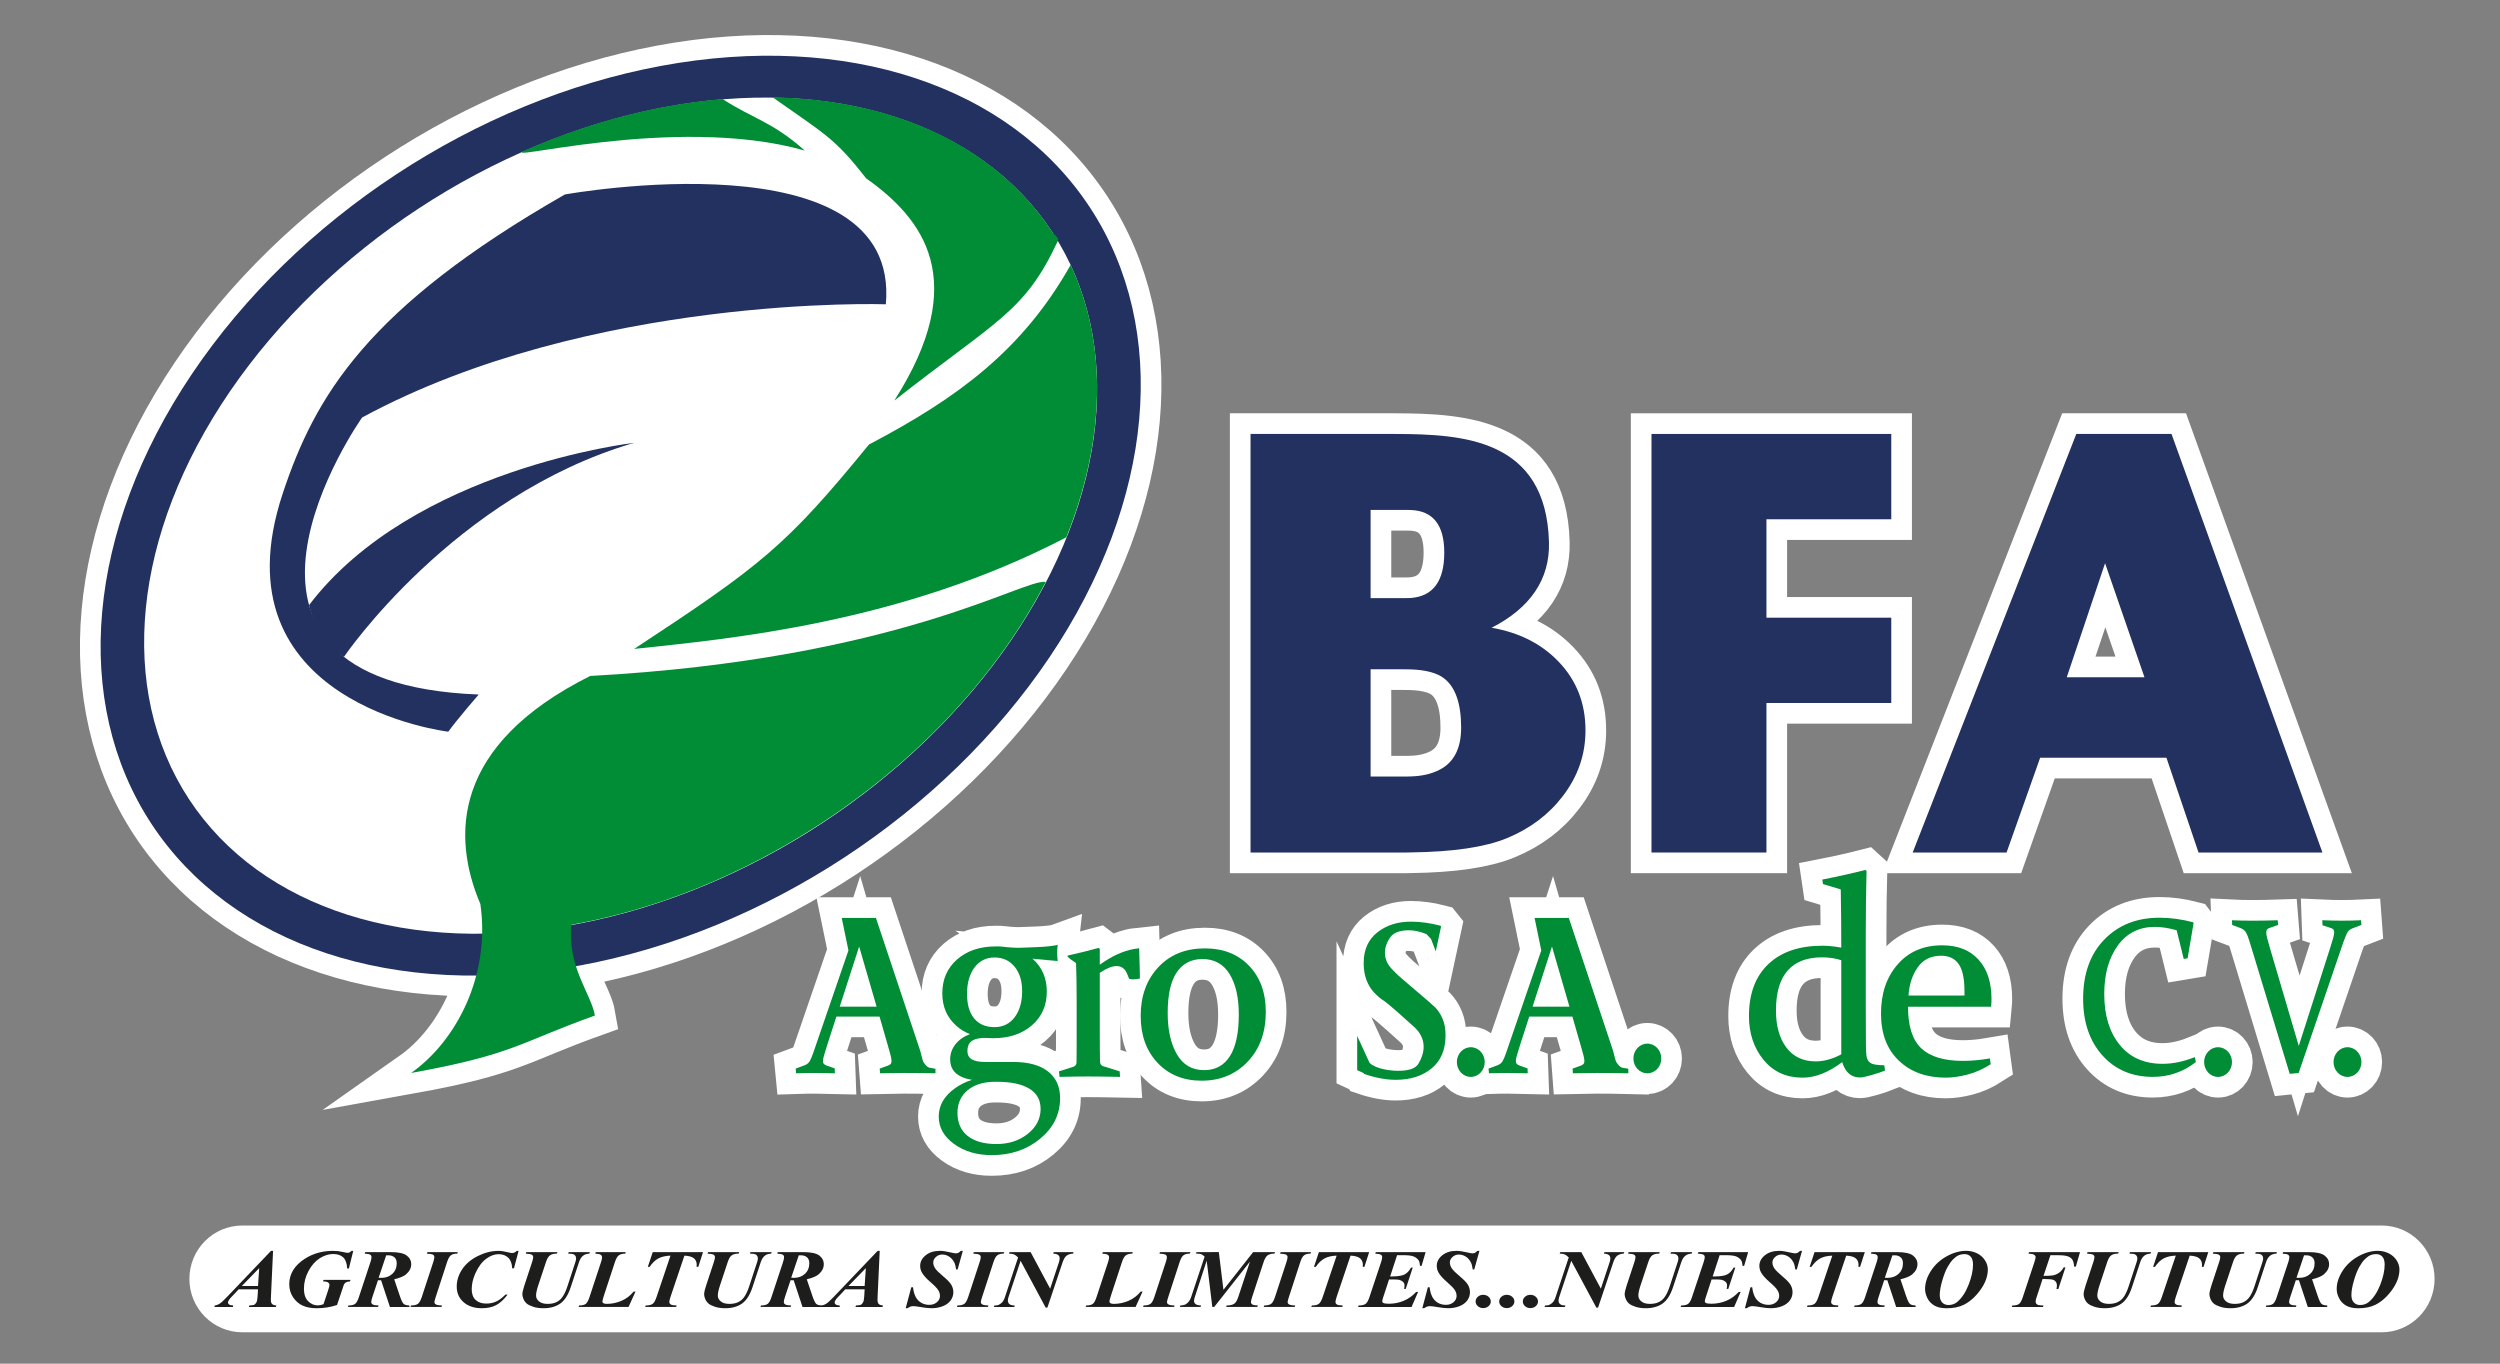 <?xml version="1.0" encoding="utf-8"?>
<!-- Generator: Adobe Illustrator 16.0.4, SVG Export Plug-In . SVG Version: 6.00 Build 0)  -->
<!DOCTYPE svg PUBLIC "-//W3C//DTD SVG 1.0//EN" "http://www.w3.org/TR/2001/REC-SVG-20010904/DTD/svg10.dtd">
<svg version="1.0" id="Capa_1" xmlns="http://www.w3.org/2000/svg" xmlns:xlink="http://www.w3.org/1999/xlink" x="0px" y="0px"
	 width="242px" height="132px" viewBox="0 0 242 132" enable-background="new 0 0 242 132" xml:space="preserve">
<rect x="0" y="0" width="242" height="132" fill="#808080" stroke="none"/>
<polygon fill="#FFFFFF" stroke="#FFFFFF" stroke-width="4" stroke-miterlimit="10" points="183.075,50.265 183.075,42.007 
	170.992,42.007 159.864,42.007 159.864,50.265 159.864,59.792 159.864,68.049 159.864,82.523 170.992,82.523 170.992,68.049 
	183.075,68.049 183.075,59.792 170.992,59.792 170.992,50.265 "/>
<g>
	<path fill="#FFFFFF" stroke="#FFFFFF" stroke-width="4" stroke-miterlimit="10" d="M224.812,82.523h-11.994l-3.106-9.172h-12.226
		l-3.25,9.172h-9.089l15.839-40.517h9.216L224.812,82.523z M200.062,65.558h7.523l-3.814-11.038L200.062,65.558z"/>
</g>
<path fill="#FFFFFF" stroke="#FFFFFF" stroke-width="4" stroke-miterlimit="10" d="M150.839,64.015
	c-1.651-1.708-3.799-2.791-6.448-3.25c3.701-1.891,5.651-4.657,5.551-8.29c-0.277-10-8.32-10.451-14.871-10.467
	c-0.004,0-0.008-0.001-0.014-0.001h-0.219c-0.227,0-0.452,0-0.675,0h-7.308h-5.803v40.517h5.803h8.967h0.271
	c0.157,0,0.302-0.006,0.455-0.01c4.094-0.049,7.211-0.506,9.326-1.381c2.239-0.926,4.04-2.281,5.398-4.062
	c1.469-1.908,2.203-4.031,2.203-6.361C153.477,68.062,152.598,65.833,150.839,64.015z M136.259,49.362
	c0.099,0,0.191,0.005,0.289,0.007c2.169,0.072,3.257,1.445,3.257,4.124c0,2.771-1.087,4.234-3.256,4.393
	c-0.21,0.009-0.423,0.015-0.644,0.015h-3.23v-8.538H136.259z M132.675,75.17V64.787h3.122c0.26,0,0.505,0.005,0.752,0.01
	c1.446,0.049,2.518,0.329,3.204,0.844c1.123,0.845,1.685,2.441,1.685,4.792c0,2.002-0.692,3.359-2.076,4.074
	c-0.796,0.414-1.737,0.625-2.813,0.652c-0.117,0.002-0.226,0.01-0.345,0.01H132.675z"/>
<g>
	
		<ellipse transform="matrix(0.836 -0.549 0.549 0.836 -17.525 41.194)" fill="#FFFFFF" stroke="#FFFFFF" stroke-width="4" stroke-miterlimit="10" cx="60.074" cy="49.883" rx="54.336" ry="39.535"/>
	
		<ellipse transform="matrix(0.836 -0.549 0.549 0.836 -17.527 41.191)" fill="#FFFFFF" stroke="#FFFFFF" stroke-width="4" stroke-miterlimit="10" cx="60.07" cy="49.885" rx="49.983" ry="35.582"/>
	<path fill="#FFFFFF" stroke="#FFFFFF" stroke-width="4" stroke-miterlimit="10" d="M77.9,14.573
		c-12.668-3.597-30.461,1.449-26.929-0.086c6.366-2.769,12.823-4.398,18.972-4.903C72.831,11.466,74.795,11.793,77.9,14.573z"/>
	<path fill="#FFFFFF" stroke="#FFFFFF" stroke-width="4" stroke-miterlimit="10" d="M101.838,22.432
		c0.194,0.294,0.71,0.577,0.562,0.894c-3.24,6.946-5.857,7.602-15.833,15.451c7.436-11.635,2.799-17.607-2.722-21.511
		c-3.001-3.837-3.819-4.164-9.051-7.845C86.31,9.605,96.282,13.978,101.838,22.432z"/>
	<path fill="#FFFFFF" stroke="#FFFFFF" stroke-width="4" stroke-miterlimit="10" d="M84.115,43.029
		c8.663-4.552,14.882-9.158,19.521-17.383c3.653,7.791,3.291,17.157-0.415,26.365c-16.039,8.354-32.708,9.824-41.837,10.806
		C73.742,54.694,76.102,52.841,84.115,43.029z"/>
	<path fill="#FFFFFF" stroke="#FFFFFF" stroke-width="4" stroke-miterlimit="10" d="M57.131,65.433
		c29.927-1.635,42.029-9.485,44.099-9.102c-4.49,8.639-11.887,16.891-21.618,23.288c-7.869,5.172-16.248,8.463-24.303,9.898
		c-0.403,4.125,1.919,6.66,2.277,8.787c-7.324,2.615-7.815,3.76-17.791,5.559c4.415-3.105,7.696-9.49,6.705-16.354
		C43.721,80.969,43.721,72.139,57.131,65.433z"/>
	<path fill="#FFFFFF" stroke="#FFFFFF" stroke-width="4" stroke-miterlimit="10" d="M43.394,70.828c0,0-22.786-2.691-16.026-23.057
		c3.134-9.443,8.177-17.99,27.311-28.946c0,0,32.543-5.887,31.071,10.629c0,0-28.619-0.981-50.696,10.957
		c0,0-18.152,25.676,11.284,26.819C46.338,67.23,44.211,69.686,43.394,70.828z"/>
	<path fill="#FFFFFF" stroke="#FFFFFF" stroke-width="4" stroke-miterlimit="10" d="M61.383,42.866c0,0-21.389,2.462-31.463,15.703
		c0,0,0.595,3.378,3.374,5.017C33.293,63.585,43.892,47.973,61.383,42.866z"/>
</g>
<g>
	<path fill="#FFFFFF" stroke="#FFFFFF" stroke-width="4" stroke-miterlimit="10" d="M101.442,103.713
		c-0.785-0.611-1.9-0.914-3.348-0.914h-2.699c-0.609,0-1.052-0.086-1.331-0.258c-0.278-0.17-0.418-0.438-0.418-0.799
		c0-0.354,0.082-0.625,0.244-0.814c0.078-0.086,0.176-0.164,0.296-0.236c0.12-0.07,0.295-0.129,0.527-0.172
		c0.231-0.041,0.458-0.059,0.681-0.049l0.745,0.027c1.543,0,2.794-0.414,3.753-1.25c0.959-0.832,1.439-1.92,1.439-3.264
		c0-1.295-0.454-2.348-1.362-3.158l-0.039-0.027l1.812,0.17l0.643,0.059c-0.035-0.305-0.051-0.57-0.051-0.801
		c0-0.219,0.017-0.477,0.051-0.771c-0.128,0.047-0.39,0.092-0.785,0.137c-0.394,0.041-0.818,0.074-1.272,0.092l-1.542,0.057
		c-0.18,0.01-0.433,0.006-0.758-0.014c-0.326-0.018-0.635-0.047-0.926-0.084c-0.223-0.031-0.459-0.039-0.707-0.031
		c-1.542,0-2.791,0.42-3.747,1.258c-0.955,0.838-1.433,1.936-1.433,3.285c0,1.297,0.454,2.344,1.363,3.145
		c0.377,0.342,0.814,0.609,1.311,0.801c-0.599,0.227-1.068,0.559-1.407,0.992c-0.338,0.434-0.507,0.916-0.507,1.449
		c0,0.773,0.343,1.324,1.028,1.658c0.282,0.143,0.642,0.254,1.079,0.328c-0.59,0.191-1.13,0.459-1.619,0.801
		c-1.062,0.752-1.594,1.672-1.594,2.756c0,1.049,0.495,1.932,1.485,2.652c0.99,0.717,2.204,1.078,3.644,1.078
		c1.851,0,3.417-0.531,4.697-1.594s1.922-2.365,1.922-3.908C102.619,105.188,102.227,104.322,101.442,103.713z M93.609,96.213
		c0-1.068,0.242-1.922,0.726-2.564c0.484-0.643,1.129-0.965,1.935-0.965c0.805,0,1.452,0.295,1.94,0.887
		c0.489,0.6,0.733,1.383,0.733,2.357c0,1.057-0.242,1.906-0.726,2.543c-0.484,0.637-1.134,0.955-1.947,0.955
		c-0.849,0-1.504-0.277-1.967-0.834C93.84,98.033,93.609,97.242,93.609,96.213z M99.489,109.756
		c-0.828,0.658-1.836,0.986-3.027,0.986c-1.208,0-2.14-0.262-2.795-0.785c-0.655-0.525-0.983-1.266-0.983-2.23
		c0-0.922,0.33-1.656,0.99-2.199c0.66-0.541,1.551-0.812,2.673-0.812h0.116c1.397,0,2.457,0.223,3.181,0.67
		c0.725,0.447,1.086,1.1,1.086,1.957C100.729,108.295,100.315,109.098,99.489,109.756z"/>
	<path fill="#FFFFFF" stroke="#FFFFFF" stroke-width="4" stroke-miterlimit="10" d="M109.751,91.865
		c-1.081,0.203-2.178,0.709-3.292,1.521v-1.533l-0.121-0.092c-0.946,0.26-1.931,0.504-2.958,0.73
		c-0.287,0.062,0.781,0.732,0.781,0.732c0.032,0.701,0.059,2.133,0.059,3.555v4.465c0,0.701-0.004,1.236-0.012,1.611
		c-0.008,0.201-0.108,0.338-0.3,0.406l-1.396,0.447l0.048,0.535c1.074-0.025,2.007-0.039,2.798-0.039
		c0.79,0,1.811,0.014,3.062,0.039l-0.036-0.535l-1.601-0.5c-0.192-0.061-0.293-0.209-0.301-0.443
		c-0.016-0.586-0.024-1.561-0.024-2.922v-5.672c0.65-0.436,1.191-0.656,1.625-0.656c0.449,0,0.778,0.227,0.987,0.676
		c0.076,0.166,0.154,0.352,0.233,0.557c0.486,0.123,0.706,0.01,1.038-0.021c0,0,0-0.857-0.072-2.936
		C110.099,91.807,109.926,91.832,109.751,91.865z"/>
	<path fill="#FFFFFF" stroke="#FFFFFF" stroke-width="4" stroke-miterlimit="10" d="M188.001,91.506
		c-1.798,0-3.234,0.613-4.309,1.848c-1.074,1.229-1.611,2.814-1.611,4.752c0,1.949,0.576,3.471,1.728,4.566
		c1.151,1.098,2.662,1.645,4.532,1.645c0.654,0,1.363-0.102,2.128-0.303c0.766-0.201,1.509-0.533,2.23-0.996l-0.076-0.562
		c-0.926,0.158-1.796,0.238-2.612,0.238c-1.826,0-3.171-0.406-4.028-1.213c-0.858-0.809-1.288-2.15-1.288-4.027h8.044
		c0.025-0.254,0.038-0.504,0.038-0.748c0-1.625-0.418-2.896-1.259-3.818C190.68,91.965,189.506,91.506,188.001,91.506z
		 M190.163,96.365h-5.419c0.068-1.064,0.363-1.975,0.887-2.725c0.524-0.75,1.283-1.125,2.272-1.125c0.749,0,1.312,0.266,1.69,0.797
		c0.381,0.533,0.569,1.422,0.569,2.66V96.365z"/>
	<path fill="#FFFFFF" stroke="#FFFFFF" stroke-width="4" stroke-miterlimit="10" d="M181.416,103.031
		c-0.233-0.051-0.41-0.148-0.528-0.295c-0.12-0.143-0.194-0.35-0.224-0.621s-0.044-0.629-0.044-1.074
		c-0.01-1.178-0.014-2.371-0.014-3.576V90.34c0-2.148,0.026-4.156,0.077-6.025l-0.115-0.105c-1.264,0.324-2.652,0.635-4.169,0.932
		l0.064,0.434l1.722,0.521c0.034,1.824,0.05,3.703,0.05,5.633c-0.672-0.123-1.279-0.184-1.822-0.184
		c-2.244,0-3.99,0.594-5.239,1.781s-1.875,2.863-1.875,5.029c0,1.678,0.472,3.09,1.412,4.238c0.938,1.146,2.196,1.723,3.771,1.723
		c1.241,0,2.522-0.504,3.841-1.508c0.298,0.996,0.877,1.492,1.735,1.492c0.188,0,0.543-0.074,1.065-0.223
		c0.521-0.146,0.971-0.295,1.345-0.443l-0.064-0.512C181.979,103.115,181.65,103.084,181.416,103.031z M178.235,102.062
		c-0.856,0.453-1.68,0.68-2.468,0.68c-1.228,0-2.175-0.445-2.847-1.342c-0.671-0.895-1.007-2.09-1.007-3.582
		c0-1.73,0.378-3.018,1.132-3.869c0.756-0.854,1.856-1.277,3.301-1.277c0.698,0,1.326,0.09,1.889,0.275V102.062z"/>
	<path fill="#FFFFFF" stroke="#FFFFFF" stroke-width="4" stroke-miterlimit="10" d="M116.633,91.803
		c-1.872,0-3.376,0.607-4.511,1.826c-1.136,1.217-1.704,2.787-1.704,4.709c0,1.867,0.543,3.381,1.627,4.537s2.507,1.736,4.269,1.736
		c1.804,0,3.29-0.613,4.459-1.84c1.17-1.229,1.756-2.836,1.756-4.828c0-1.852-0.542-3.336-1.622-4.459
		C119.827,92.361,118.402,91.803,116.633,91.803z M119.058,102.234c-0.571,0.902-1.403,1.355-2.496,1.355
		c-1.168,0-2.049-0.514-2.642-1.539c-0.592-1.025-0.888-2.355-0.888-3.988c0-1.756,0.29-3.066,0.87-3.932
		c0.58-0.861,1.411-1.295,2.495-1.295c1.144,0,2.016,0.48,2.617,1.441c0.601,0.961,0.902,2.273,0.902,3.941
		C119.915,99.992,119.629,101.33,119.058,102.234z"/>
	<path fill="#FFFFFF" stroke="#FFFFFF" stroke-width="4" stroke-miterlimit="10" d="M156.478,102.842
		c-0.118-0.172-0.184-0.619-0.326-1.104l-4.292-12.881h-3.312l0.648,3.148l-3.399,9.895c-0.128,0.371-0.243,0.646-0.347,0.822
		c-0.104,0.178-0.266,0.307-0.485,0.393l-0.875,0.326l0.043,0.455c0.643-0.021,1.222-0.033,1.743-0.033
		c0.519,0,1.188,0.012,2.009,0.033l-0.017-0.477l-0.806-0.285c-0.11-0.043-0.193-0.094-0.247-0.152
		c-0.055-0.061-0.083-0.148-0.083-0.27c0-0.135,0.034-0.316,0.104-0.549c0.068-0.232,0.164-0.545,0.286-0.939l0.909-2.82h4.176
		l0.815,2.83c0.109,0.381,0.193,0.686,0.254,0.912c0.062,0.23,0.092,0.416,0.092,0.557c0,0.127-0.024,0.219-0.074,0.279
		c-0.049,0.059-0.131,0.113-0.246,0.162l-0.823,0.297l0.034,0.455c0.896-0.021,1.673-0.033,2.331-0.033
		c0.646,0,2.275,0.012,3.031,0.033v-0.441l-0.621-0.109C156.78,103.262,156.597,103.014,156.478,102.842z M148.354,97.443
		l1.878-5.818l1.69,5.818H148.354z"/>
	<path fill="#FFFFFF" stroke="#FFFFFF" stroke-width="4" stroke-miterlimit="10" d="M89.411,102.842
		c-0.119-0.172-0.183-0.619-0.328-1.104l-4.292-12.881H81.48l0.649,3.148l-3.4,9.895c-0.128,0.371-0.243,0.646-0.347,0.822
		c-0.104,0.178-0.266,0.307-0.485,0.393l-0.876,0.326l0.044,0.455c0.641-0.021,1.221-0.033,1.742-0.033
		c0.52,0,1.189,0.012,2.01,0.033l-0.017-0.477l-0.806-0.285c-0.109-0.043-0.192-0.094-0.247-0.152
		c-0.055-0.061-0.083-0.148-0.083-0.27c0-0.135,0.035-0.316,0.104-0.549c0.07-0.232,0.165-0.545,0.286-0.939l0.909-2.82h4.177
		l0.815,2.83c0.109,0.381,0.194,0.686,0.254,0.912c0.061,0.23,0.091,0.416,0.091,0.557c0,0.127-0.024,0.219-0.074,0.279
		c-0.049,0.059-0.131,0.113-0.247,0.162l-0.823,0.297l0.035,0.455c0.895-0.021,1.672-0.033,2.331-0.033
		c0.646,0,2.275,0.012,3.032,0.033v-0.441l-0.623-0.109C89.713,103.262,89.529,103.014,89.411,102.842z M81.286,97.443l1.88-5.818
		l1.689,5.818H81.286z"/>
	<path fill="#FFFFFF" stroke="#FFFFFF" stroke-width="4" stroke-miterlimit="10" d="M138.931,97.518
		c-0.305-0.316-3.33-2.854-3.6-3.115c-0.269-0.258-0.592-0.572-0.827-0.871c-0.459-0.582-0.736-1.656,0.077-2.805
		c0.37-0.521,1.062-0.676,1.823-0.676c0.509,0,1.065,0.125,1.674,0.369l0.447,0.471l0.455,1.199l0.517-2.406l-0.061-0.076
		c-0.999-0.262-1.955-0.393-2.868-0.393c-1.293,0-2.378,0.352-3.252,1.047c-0.875,0.697-1.313,1.684-1.313,2.957
		c0,0.635,0.092,1.189,0.277,1.664c0.185,0.477,0.432,0.877,0.742,1.203c0.308,0.328,0.653,0.615,1.034,0.861
		s2.545,2.195,2.808,2.439c0.263,0.246,1.687,1.475,0.445,3.57c-0.34,0.576-1.153,0.697-2.015,0.697
		c-0.641,0-2.109-0.158-2.723-0.77l-1.196-2.607v3.312l0.619,0.285l0.052,0.086c1.114,0.379,2.131,0.568,3.049,0.568
		c1.427,0,2.59-0.369,3.487-1.109c0.898-0.738,1.347-1.809,1.347-3.209c0-0.592-0.089-1.109-0.271-1.553
		C139.477,98.215,139.233,97.836,138.931,97.518z"/>
	<path fill="#FFFFFF" stroke="#FFFFFF" stroke-width="4" stroke-miterlimit="10" d="M227.251,90.225
		c0.104-0.164,0.257-0.283,0.458-0.354l0.877-0.338l-0.034-0.455c-0.59,0.029-1.205,0.043-1.848,0.043
		c-0.641,0-1.276-0.014-1.905-0.043l0.017,0.488l0.807,0.264c0.108,0.033,0.191,0.082,0.247,0.143
		c0.055,0.059,0.081,0.152,0.081,0.279c0,0.141-0.034,0.33-0.104,0.564c-0.069,0.236-0.164,0.547-0.285,0.934l-3.041,9.494
		l-2.8-9.504c-0.107-0.373-0.194-0.678-0.254-0.912c-0.062-0.236-0.092-0.426-0.092-0.566c0-0.127,0.026-0.223,0.079-0.289
		c0.051-0.068,0.135-0.119,0.251-0.152l0.815-0.287l-0.037-0.455c-0.831,0.029-1.638,0.043-2.417,0.043
		c-0.768,0-1.438-0.014-2.01-0.043l0.018,0.455l0.788,0.297c0.236,0.084,0.415,0.219,0.533,0.406
		c0.118,0.186,0.246,0.512,0.385,0.977l3.865,12.734l0.866-0.084l4.322-12.65C227.009,90.721,227.147,90.391,227.251,90.225z"/>
	<path fill="#FFFFFF" stroke="#FFFFFF" stroke-width="4" stroke-miterlimit="10" d="M209.328,102.977
		c-1.764,0-3.144-0.611-4.142-1.838c-0.995-1.223-1.495-2.865-1.495-4.922c0-1.92,0.438-3.482,1.31-4.688
		c0.871-1.203,2.072-1.807,3.598-1.807c0.63,0,1.331,0.111,2.103,0.328l0.684,2.777l0.374-0.062l0.58-3.41l-0.065-0.086
		c-1.103-0.289-2.182-0.434-3.235-0.434c-2.193,0-3.975,0.703-5.341,2.111c-1.368,1.408-2.053,3.32-2.053,5.734
		c0,2.268,0.623,4.096,1.865,5.482s2.872,2.08,4.884,2.08c1.552,0,2.942-0.479,4.169-1.436l-0.103-0.477
		C211.364,102.764,210.32,102.977,209.328,102.977z"/>
	
		<ellipse fill="#FFFFFF" stroke="#FFFFFF" stroke-width="4" stroke-miterlimit="10" cx="142.373" cy="102.808" rx="1.349" ry="1.437"/>
	<path fill="#FFFFFF" stroke="#FFFFFF" stroke-width="4" stroke-miterlimit="10" d="M214.706,101.371
		c-0.744,0-1.348,0.643-1.348,1.436c0,0.795,0.604,1.438,1.348,1.438c0.747,0,1.351-0.643,1.351-1.438
		C216.057,102.014,215.453,101.371,214.706,101.371z"/>
	
		<ellipse fill="#FFFFFF" stroke="#FFFFFF" stroke-width="4" stroke-miterlimit="10" cx="227.236" cy="102.808" rx="1.351" ry="1.437"/>
	
		<ellipse fill="#FFFFFF" stroke="#FFFFFF" stroke-width="4" stroke-miterlimit="10" cx="159.463" cy="102.46" rx="1.35" ry="1.437"/>
</g>
<path fill="#FFFFFF" d="M235.667,123.799c0,2.853-2.292,5.166-5.118,5.166H23.453c-2.828,0-5.12-2.313-5.12-5.166l0,0
	c0-2.854,2.292-5.167,5.12-5.167h207.096C233.375,118.632,235.667,120.945,235.667,123.799L235.667,123.799z"/>
<g>
	<polygon fill="#22315F" points="183.075,50.265 183.075,42.007 170.992,42.007 159.864,42.007 159.864,50.265 159.864,59.792 
		159.864,68.049 159.864,82.523 170.992,82.523 170.992,68.049 183.075,68.049 183.075,59.792 170.992,59.792 170.992,50.265 	"/>
	<g>
		<path fill="#22315F" d="M224.812,82.523h-11.994l-3.106-9.172h-12.226l-3.25,9.172h-9.089l15.839-40.517h9.216L224.812,82.523z
			 M200.062,65.558h7.523l-3.814-11.038L200.062,65.558z"/>
	</g>
	<path fill="#22315F" d="M150.839,64.015c-1.651-1.708-3.799-2.791-6.448-3.25c3.701-1.891,5.651-4.657,5.551-8.29
		c-0.277-10-8.32-10.451-14.871-10.467c-0.004,0-0.008-0.001-0.014-0.001h-0.219c-0.227,0-0.452,0-0.675,0h-7.308h-5.803v40.517
		h5.803h8.967h0.271c0.157,0,0.302-0.006,0.455-0.01c4.094-0.049,7.211-0.506,9.326-1.381c2.239-0.926,4.04-2.281,5.398-4.062
		c1.469-1.908,2.203-4.031,2.203-6.361C153.477,68.062,152.598,65.833,150.839,64.015z M136.259,49.362
		c0.099,0,0.191,0.005,0.289,0.007c2.169,0.072,3.257,1.445,3.257,4.124c0,2.771-1.087,4.234-3.256,4.393
		c-0.21,0.009-0.423,0.015-0.644,0.015h-3.23v-8.538H136.259z M132.675,75.17V64.787h3.122c0.26,0,0.505,0.005,0.752,0.01
		c1.446,0.049,2.518,0.329,3.204,0.844c1.123,0.845,1.685,2.441,1.685,4.792c0,2.002-0.692,3.359-2.076,4.074
		c-0.796,0.414-1.737,0.625-2.813,0.652c-0.117,0.002-0.226,0.01-0.345,0.01H132.675z"/>
	<g>
		<path fill="#1D1D1B" d="M24.976,124.805h-1.875l-0.375,0.404l-0.428,0.451c-0.083,0.098-0.145,0.184-0.183,0.262
			c-0.03,0.061-0.045,0.121-0.045,0.182c0,0.062,0.038,0.121,0.114,0.174c0.076,0.053,0.202,0.084,0.377,0.092v0.145h-1.807
			l0.045-0.145c0.161-0.023,0.303-0.072,0.428-0.15c0.167-0.104,0.406-0.318,0.718-0.645l4.287-4.49h0.201l-0.201,4.346
			c-0.009,0.227-0.013,0.363-0.013,0.41c0,0.18,0.041,0.307,0.123,0.389c0.082,0.08,0.218,0.129,0.408,0.141l-0.044,0.145h-2.619
			l0.049-0.145c0.259-0.021,0.408-0.039,0.446-0.055c0.083-0.037,0.159-0.113,0.228-0.229c0.068-0.117,0.11-0.318,0.125-0.604
			L24.976,124.805z M24.976,124.482l0.115-1.73l-1.681,1.73H24.976z"/>
		<path fill="#1D1D1B" d="M34.193,121.084l-0.419,1.703h-0.169c-0.024-0.496-0.152-0.854-0.382-1.07
			c-0.23-0.219-0.554-0.328-0.97-0.328c-0.428,0-0.856,0.133-1.284,0.398c-0.428,0.266-0.794,0.674-1.095,1.225
			c-0.302,0.553-0.453,1.133-0.453,1.74c0,0.521,0.134,0.922,0.402,1.197c0.268,0.275,0.581,0.412,0.94,0.412
			c0.152,0,0.337-0.037,0.553-0.113l0.464-1.402c0.077-0.234,0.116-0.389,0.116-0.463c0-0.096-0.047-0.176-0.141-0.242
			c-0.094-0.066-0.254-0.1-0.483-0.1l0.044-0.15h2.61l-0.04,0.15c-0.155,0.008-0.276,0.033-0.364,0.076
			c-0.088,0.041-0.157,0.105-0.208,0.188c-0.03,0.051-0.076,0.18-0.139,0.385l-0.548,1.633c-0.625,0.209-1.282,0.314-1.972,0.314
			c-0.532,0-0.985-0.086-1.358-0.256c-0.374-0.17-0.682-0.438-0.928-0.807S28,124.789,28,124.316c0-1.002,0.507-1.828,1.521-2.477
			c0.794-0.504,1.695-0.756,2.703-0.756c0.176,0,0.338,0.008,0.486,0.023c0.11,0.014,0.304,0.049,0.58,0.107
			c0.179,0.041,0.301,0.061,0.366,0.061c0.131,0,0.255-0.064,0.371-0.191H34.193z"/>
		<path fill="#1D1D1B" d="M36.589,123.924l-0.536,1.607c-0.078,0.229-0.116,0.395-0.116,0.502c0,0.1,0.046,0.178,0.139,0.236
			c0.092,0.062,0.284,0.096,0.576,0.1l-0.062,0.145h-2.914l0.053-0.145c0.292,0,0.505-0.049,0.641-0.15
			c0.135-0.098,0.259-0.318,0.372-0.664l1.125-3.406c0.063-0.189,0.094-0.342,0.094-0.449c0-0.105-0.039-0.184-0.116-0.24
			c-0.078-0.055-0.257-0.09-0.54-0.109l0.044-0.145h2.507c0.717,0,1.221,0.109,1.512,0.328c0.292,0.219,0.438,0.502,0.438,0.848
			c0,0.361-0.169,0.689-0.508,0.98c-0.214,0.184-0.594,0.342-1.138,0.475l0.544,1.609c0.146,0.432,0.273,0.691,0.382,0.779
			c0.108,0.09,0.289,0.137,0.542,0.145v0.145h-1.882l-0.857-2.59l-0.147,0.006C36.707,123.93,36.657,123.928,36.589,123.924z
			 M36.651,123.688c0.103,0.006,0.191,0.008,0.263,0.008c0.434,0,0.79-0.131,1.07-0.393c0.279-0.26,0.419-0.604,0.419-1.025
			c0-0.248-0.074-0.439-0.224-0.57c-0.148-0.131-0.345-0.195-0.589-0.195c-0.059,0-0.129,0-0.209,0.004L36.651,123.688z"/>
		<path fill="#1D1D1B" d="M41.322,121.35l0.049-0.145h2.953l-0.058,0.145c-0.268,0-0.472,0.053-0.613,0.158
			c-0.142,0.104-0.266,0.322-0.373,0.652l-1.106,3.398c-0.08,0.242-0.121,0.402-0.121,0.482c0,0.094,0.042,0.166,0.125,0.219
			c0.106,0.068,0.309,0.105,0.606,0.109l-0.045,0.145h-3.002l0.049-0.145c0.3,0,0.521-0.051,0.661-0.152
			c0.14-0.1,0.266-0.318,0.379-0.658l1.115-3.398c0.068-0.207,0.103-0.367,0.103-0.475c0-0.096-0.042-0.17-0.125-0.227
			C41.836,121.404,41.637,121.369,41.322,121.35z"/>
		<path fill="#1D1D1B" d="M50.2,121.084l-0.447,1.688H49.58c-0.021-0.459-0.149-0.801-0.386-1.029
			c-0.236-0.225-0.544-0.338-0.926-0.338c-0.411,0-0.819,0.154-1.227,0.463c-0.407,0.307-0.753,0.779-1.035,1.414
			c-0.23,0.514-0.344,1.02-0.344,1.523c0,0.447,0.125,0.789,0.377,1.027c0.25,0.236,0.595,0.354,1.032,0.354
			c0.354,0,0.676-0.068,0.968-0.203c0.291-0.137,0.586-0.357,0.884-0.664h0.214c-0.369,0.488-0.742,0.826-1.118,1.021
			c-0.376,0.197-0.836,0.297-1.381,0.297c-0.729,0-1.315-0.195-1.76-0.582c-0.445-0.389-0.667-0.895-0.667-1.518
			c0-0.584,0.177-1.143,0.531-1.674c0.354-0.531,0.863-0.959,1.528-1.287s1.326-0.492,1.982-0.492c0.25,0,0.561,0.047,0.933,0.139
			c0.189,0.049,0.322,0.072,0.397,0.072c0.148,0,0.298-0.072,0.451-0.211H50.2z"/>
		<path fill="#1D1D1B" d="M55.049,121.205h2.047l-0.04,0.145c-0.235,0.018-0.416,0.064-0.544,0.15
			c-0.205,0.133-0.358,0.352-0.459,0.656l-0.803,2.434c-0.25,0.762-0.589,1.293-1.018,1.594c-0.428,0.303-0.972,0.453-1.633,0.453
			c-0.375,0-0.705-0.049-0.99-0.143c-0.286-0.094-0.495-0.199-0.629-0.316c-0.134-0.117-0.236-0.264-0.308-0.436
			c-0.072-0.174-0.107-0.32-0.107-0.438c0-0.184,0.06-0.461,0.179-0.822l0.767-2.326c0.068-0.209,0.103-0.363,0.103-0.465
			c0-0.1-0.042-0.176-0.127-0.232c-0.084-0.055-0.282-0.09-0.59-0.109l0.049-0.145h3.016l-0.054,0.145
			c-0.291,0-0.513,0.055-0.667,0.166c-0.153,0.107-0.282,0.324-0.386,0.641l-0.772,2.326c-0.128,0.389-0.191,0.701-0.191,0.936
			c0,0.215,0.098,0.402,0.294,0.561c0.196,0.16,0.47,0.236,0.82,0.236c0.321,0,0.594-0.049,0.819-0.152s0.411-0.246,0.56-0.434
			c0.196-0.248,0.372-0.602,0.526-1.064l0.79-2.408c0.045-0.137,0.067-0.252,0.067-0.346c0-0.16-0.065-0.285-0.197-0.371
			c-0.092-0.059-0.282-0.09-0.571-0.09L55.049,121.205z"/>
		<path fill="#1D1D1B" d="M60.844,126.514h-4.832l0.049-0.145c0.289,0,0.5-0.049,0.632-0.146c0.132-0.096,0.255-0.318,0.368-0.66
			l1.125-3.41c0.063-0.188,0.094-0.336,0.094-0.441s-0.044-0.188-0.134-0.252c-0.089-0.062-0.265-0.1-0.526-0.109l0.049-0.145h2.904
			l-0.049,0.145c-0.28,0.004-0.489,0.061-0.627,0.166c-0.138,0.102-0.261,0.316-0.368,0.637l-1.026,3.119
			c-0.131,0.4-0.196,0.639-0.196,0.727c0,0.051,0.034,0.102,0.1,0.146c0.067,0.045,0.175,0.068,0.324,0.068
			c0.494,0,0.971-0.1,1.43-0.297c0.459-0.199,0.848-0.496,1.166-0.889h0.188L60.844,126.514z"/>
		<path fill="#1D1D1B" d="M63.186,121.205h4.867l-0.459,1.428h-0.161c0.006-0.076,0.009-0.141,0.009-0.199
			c0-0.271-0.09-0.48-0.272-0.631s-0.488-0.236-0.919-0.258l-1.348,3.998c-0.074,0.223-0.111,0.389-0.111,0.494
			c0,0.1,0.046,0.176,0.139,0.236c0.092,0.059,0.279,0.092,0.562,0.096l-0.04,0.145H62.45l0.054-0.145
			c0.306,0,0.529-0.051,0.669-0.152c0.14-0.1,0.267-0.324,0.383-0.674l1.347-3.998c-0.464,0.014-0.852,0.104-1.164,0.266
			c-0.313,0.166-0.598,0.441-0.857,0.822h-0.173L63.186,121.205z"/>
		<path fill="#1D1D1B" d="M72.644,121.205h2.047l-0.04,0.145c-0.236,0.018-0.417,0.064-0.544,0.15
			c-0.206,0.133-0.358,0.352-0.459,0.656l-0.803,2.434c-0.25,0.762-0.589,1.293-1.017,1.594c-0.429,0.303-0.973,0.453-1.633,0.453
			c-0.375,0-0.706-0.049-0.991-0.143c-0.286-0.094-0.496-0.199-0.629-0.316c-0.134-0.117-0.236-0.264-0.308-0.436
			c-0.072-0.174-0.107-0.32-0.107-0.438c0-0.184,0.06-0.461,0.179-0.822l0.768-2.326c0.068-0.209,0.102-0.363,0.102-0.465
			c0-0.1-0.042-0.176-0.127-0.232c-0.084-0.055-0.281-0.09-0.591-0.109l0.049-0.145h3.016l-0.054,0.145
			c-0.292,0-0.514,0.055-0.667,0.166c-0.154,0.107-0.282,0.324-0.386,0.641l-0.771,2.326c-0.128,0.389-0.192,0.701-0.192,0.936
			c0,0.215,0.098,0.402,0.295,0.561c0.196,0.16,0.47,0.236,0.82,0.236c0.321,0,0.595-0.049,0.819-0.152
			c0.225-0.104,0.412-0.246,0.56-0.434c0.196-0.248,0.372-0.602,0.526-1.064l0.79-2.408c0.045-0.137,0.067-0.252,0.067-0.346
			c0-0.16-0.065-0.285-0.197-0.371c-0.092-0.059-0.283-0.09-0.571-0.09L72.644,121.205z"/>
		<path fill="#1D1D1B" d="M76.525,123.924l-0.536,1.607c-0.077,0.229-0.115,0.395-0.115,0.502c0,0.1,0.046,0.178,0.138,0.236
			c0.092,0.062,0.285,0.096,0.576,0.1l-0.062,0.145h-2.913l0.053-0.145c0.292,0,0.505-0.049,0.641-0.15
			c0.135-0.098,0.259-0.318,0.373-0.664l1.125-3.406c0.062-0.189,0.093-0.342,0.093-0.449c0-0.105-0.039-0.184-0.116-0.24
			c-0.077-0.055-0.257-0.09-0.54-0.109l0.045-0.145h2.507c0.716,0,1.22,0.109,1.512,0.328s0.437,0.502,0.437,0.848
			c0,0.361-0.169,0.689-0.508,0.98c-0.214,0.184-0.593,0.342-1.138,0.475l0.544,1.609c0.146,0.432,0.273,0.691,0.381,0.779
			c0.109,0.09,0.29,0.137,0.542,0.145v0.145h-1.882l-0.856-2.59l-0.147,0.006C76.644,123.93,76.593,123.928,76.525,123.924z
			 M76.587,123.688c0.104,0.006,0.192,0.008,0.264,0.008c0.434,0,0.791-0.131,1.071-0.393c0.279-0.26,0.419-0.604,0.419-1.025
			c0-0.248-0.074-0.439-0.223-0.57c-0.149-0.131-0.346-0.195-0.59-0.195c-0.059,0-0.128,0-0.208,0.004L76.587,123.688z"/>
		<path fill="#1D1D1B" d="M83.698,124.805h-1.874l-0.375,0.404l-0.429,0.451c-0.083,0.098-0.144,0.184-0.182,0.262
			c-0.03,0.061-0.045,0.121-0.045,0.182c0,0.062,0.038,0.121,0.114,0.174c0.075,0.053,0.201,0.084,0.377,0.092v0.145h-1.807
			l0.045-0.145c0.161-0.023,0.303-0.072,0.428-0.15c0.167-0.104,0.406-0.318,0.719-0.645l4.287-4.49h0.201l-0.201,4.346
			c-0.009,0.227-0.013,0.363-0.013,0.41c0,0.18,0.041,0.307,0.123,0.389c0.082,0.08,0.218,0.129,0.409,0.141l-0.045,0.145h-2.619
			l0.049-0.145c0.258-0.021,0.407-0.039,0.446-0.055c0.083-0.037,0.159-0.113,0.227-0.229c0.068-0.117,0.11-0.318,0.125-0.604
			L83.698,124.805z M83.698,124.482l0.116-1.73l-1.682,1.73H83.698z"/>
		<path fill="#1D1D1B" d="M93.201,121.084l-0.504,1.801h-0.147c-0.032-0.281-0.09-0.508-0.174-0.678
			c-0.125-0.244-0.291-0.434-0.497-0.566c-0.207-0.133-0.431-0.201-0.671-0.201c-0.232,0-0.435,0.078-0.609,0.232
			c-0.173,0.158-0.261,0.332-0.261,0.527c0,0.193,0.061,0.385,0.18,0.57c0.121,0.186,0.406,0.467,0.855,0.844
			c0.36,0.301,0.602,0.559,0.725,0.773c0.124,0.219,0.186,0.453,0.186,0.707c0,0.283-0.087,0.547-0.259,0.787
			c-0.173,0.238-0.423,0.426-0.751,0.557c-0.329,0.133-0.702,0.199-1.118,0.199c-0.256,0-0.578-0.035-0.966-0.102
			s-0.646-0.098-0.774-0.098c-0.101,0-0.191,0.012-0.272,0.039c-0.081,0.029-0.18,0.082-0.299,0.16h-0.173l0.54-2.025h0.169
			c0.039,0.355,0.121,0.656,0.245,0.906c0.125,0.25,0.304,0.443,0.536,0.584c0.232,0.139,0.496,0.209,0.794,0.209
			c0.294,0,0.541-0.084,0.738-0.256c0.198-0.17,0.297-0.371,0.297-0.602c0-0.195-0.056-0.383-0.167-0.562
			c-0.112-0.182-0.365-0.445-0.763-0.789s-0.671-0.652-0.823-0.924c-0.11-0.199-0.165-0.414-0.165-0.641
			c0-0.395,0.176-0.736,0.53-1.021c0.354-0.289,0.817-0.432,1.388-0.432c0.258,0,0.599,0.051,1.022,0.152
			c0.246,0.059,0.421,0.09,0.521,0.09c0.086,0,0.164-0.016,0.232-0.049c0.068-0.031,0.149-0.098,0.241-0.193H93.201z"/>
		<path fill="#1D1D1B" d="M94.213,121.35l0.049-0.145h2.953l-0.058,0.145c-0.268,0-0.472,0.053-0.613,0.158
			c-0.142,0.104-0.266,0.322-0.373,0.652l-1.106,3.398c-0.08,0.242-0.12,0.402-0.12,0.482c0,0.094,0.042,0.166,0.125,0.219
			c0.107,0.068,0.31,0.105,0.606,0.109l-0.045,0.145H92.63l0.049-0.145c0.301,0,0.521-0.051,0.66-0.152
			c0.14-0.1,0.266-0.318,0.379-0.658l1.115-3.398c0.068-0.207,0.103-0.367,0.103-0.475c0-0.096-0.041-0.17-0.125-0.227
			C94.728,121.404,94.529,121.369,94.213,121.35z"/>
		<path fill="#1D1D1B" d="M99.764,121.205l1.891,3.539l0.853-2.57c0.044-0.139,0.066-0.264,0.066-0.373
			c0-0.131-0.046-0.234-0.141-0.314c-0.093-0.078-0.255-0.125-0.483-0.137l0.049-0.145h1.918l-0.044,0.145
			c-0.244,0.012-0.446,0.072-0.604,0.18c-0.159,0.109-0.293,0.324-0.404,0.645l-1.477,4.398h-0.169l-2.427-4.525l-1.173,3.527
			c-0.038,0.123-0.058,0.234-0.058,0.33c0,0.141,0.053,0.254,0.158,0.338c0.106,0.084,0.274,0.127,0.506,0.127l-0.04,0.145h-1.972
			l0.04-0.145c0.17,0,0.291-0.012,0.361-0.039c0.125-0.041,0.248-0.123,0.367-0.24c0.118-0.119,0.215-0.289,0.29-0.516l1.28-3.855
			c-0.158-0.154-0.29-0.254-0.397-0.299c-0.107-0.043-0.268-0.068-0.482-0.07l0.049-0.145H99.764z"/>
		<path fill="#1D1D1B" d="M109.926,126.514h-4.831l0.048-0.145c0.289,0,0.499-0.049,0.631-0.146c0.133-0.096,0.255-0.318,0.368-0.66
			l1.125-3.41c0.062-0.188,0.094-0.336,0.094-0.441s-0.044-0.188-0.134-0.252c-0.089-0.062-0.265-0.1-0.526-0.109l0.049-0.145h2.904
			l-0.048,0.145c-0.28,0.004-0.489,0.061-0.627,0.166c-0.139,0.102-0.261,0.316-0.368,0.637l-1.026,3.119
			c-0.131,0.4-0.196,0.639-0.196,0.727c0,0.051,0.033,0.102,0.101,0.146c0.067,0.045,0.174,0.068,0.323,0.068
			c0.494,0,0.971-0.1,1.43-0.297c0.459-0.199,0.849-0.496,1.167-0.889h0.187L109.926,126.514z"/>
		<path fill="#1D1D1B" d="M112.232,121.35l0.049-0.145h2.953l-0.058,0.145c-0.267,0-0.472,0.053-0.612,0.158
			c-0.142,0.104-0.266,0.322-0.373,0.652l-1.106,3.398c-0.081,0.242-0.121,0.402-0.121,0.482c0,0.094,0.042,0.166,0.125,0.219
			c0.106,0.068,0.309,0.105,0.606,0.109l-0.044,0.145h-3.003l0.049-0.145c0.301,0,0.521-0.051,0.661-0.152
			c0.141-0.1,0.266-0.318,0.379-0.658l1.116-3.398c0.068-0.207,0.102-0.367,0.102-0.475c0-0.096-0.042-0.17-0.125-0.227
			C112.747,121.404,112.548,121.369,112.232,121.35z"/>
		<path fill="#1D1D1B" d="M117.983,121.205l0.446,3.65l2.876-3.65h2.119l-0.054,0.145c-0.291,0-0.512,0.055-0.664,0.166
			c-0.15,0.107-0.281,0.326-0.388,0.648l-1.115,3.398c-0.071,0.215-0.108,0.375-0.108,0.479c0,0.098,0.045,0.172,0.134,0.232
			c0.089,0.059,0.265,0.092,0.526,0.096l-0.04,0.145h-3.021l0.054-0.145c0.324,0,0.563-0.055,0.719-0.164
			c0.154-0.105,0.285-0.32,0.392-0.643l1.138-3.441l-3.462,4.393h-0.183l-0.544-4.479l-1.154,3.527
			c-0.048,0.145-0.072,0.266-0.072,0.359c0,0.131,0.051,0.236,0.154,0.316s0.277,0.123,0.524,0.131l-0.045,0.145h-1.999l0.041-0.145
			c0.241-0.008,0.425-0.053,0.553-0.133c0.226-0.146,0.389-0.369,0.491-0.674l1.307-3.922c-0.125-0.121-0.237-0.199-0.337-0.236
			c-0.099-0.035-0.267-0.055-0.501-0.055l0.054-0.145H117.983z"/>
		<path fill="#1D1D1B" d="M123.912,121.35l0.049-0.145h2.953l-0.058,0.145c-0.269,0-0.473,0.053-0.614,0.158
			c-0.142,0.104-0.266,0.322-0.372,0.652l-1.106,3.398c-0.08,0.242-0.121,0.402-0.121,0.482c0,0.094,0.043,0.166,0.125,0.219
			c0.107,0.068,0.311,0.105,0.607,0.109l-0.044,0.145h-3.003l0.049-0.145c0.301,0,0.52-0.051,0.661-0.152
			c0.139-0.1,0.265-0.318,0.379-0.658l1.114-3.398c0.069-0.207,0.104-0.367,0.104-0.475c0-0.096-0.042-0.17-0.125-0.227
			C124.426,121.404,124.227,121.369,123.912,121.35z"/>
		<path fill="#1D1D1B" d="M127.668,121.205h4.868l-0.462,1.428h-0.158c0.005-0.076,0.009-0.141,0.009-0.199
			c0-0.271-0.091-0.48-0.273-0.631c-0.181-0.15-0.487-0.236-0.919-0.258l-1.347,3.998c-0.074,0.223-0.112,0.389-0.112,0.494
			c0,0.1,0.046,0.176,0.139,0.236c0.093,0.059,0.279,0.092,0.562,0.096l-0.04,0.145h-3.002l0.053-0.145
			c0.307,0,0.53-0.051,0.669-0.152c0.141-0.1,0.269-0.324,0.384-0.674l1.348-3.998c-0.464,0.014-0.853,0.104-1.165,0.266
			c-0.311,0.166-0.597,0.441-0.856,0.822h-0.173L127.668,121.205z"/>
		<path fill="#1D1D1B" d="M135.239,121.5l-0.674,2.059h0.205c0.541,0,0.936-0.064,1.186-0.189c0.246-0.125,0.458-0.346,0.631-0.664
			h0.165l-0.68,2.066h-0.155c0.026-0.137,0.041-0.252,0.041-0.336c0-0.145-0.049-0.262-0.146-0.354
			c-0.097-0.09-0.224-0.156-0.377-0.195c-0.103-0.025-0.312-0.037-0.629-0.037h-0.348l-0.581,1.779
			c-0.051,0.156-0.075,0.273-0.075,0.35c0,0.061,0.032,0.109,0.098,0.145c0.096,0.053,0.274,0.078,0.54,0.078
			c0.51,0,0.987-0.094,1.437-0.283c0.448-0.189,0.852-0.477,1.208-0.859h0.184l-0.63,1.455h-5.174l0.053-0.145
			c0.305,0,0.525-0.051,0.665-0.152c0.14-0.1,0.267-0.318,0.379-0.662l1.139-3.418c0.062-0.191,0.093-0.34,0.093-0.451
			c0-0.098-0.04-0.174-0.12-0.227c-0.08-0.055-0.265-0.09-0.549-0.109l0.049-0.145h4.824l-0.39,1.328h-0.16
			c-0.012-0.262-0.058-0.445-0.139-0.553c-0.125-0.168-0.29-0.289-0.497-0.367c-0.207-0.076-0.543-0.113-1.006-0.113H135.239z"/>
		<path fill="#1D1D1B" d="M143.21,121.084l-0.503,1.801h-0.148c-0.032-0.281-0.091-0.508-0.173-0.678
			c-0.125-0.244-0.291-0.434-0.498-0.566c-0.206-0.133-0.431-0.201-0.671-0.201c-0.231,0-0.435,0.078-0.609,0.232
			c-0.174,0.158-0.262,0.332-0.262,0.527c0,0.193,0.061,0.385,0.182,0.57c0.12,0.186,0.405,0.467,0.854,0.844
			c0.359,0.301,0.602,0.559,0.724,0.773c0.124,0.219,0.186,0.453,0.186,0.707c0,0.283-0.086,0.547-0.257,0.787
			c-0.173,0.238-0.425,0.426-0.753,0.557c-0.328,0.133-0.702,0.199-1.118,0.199c-0.255,0-0.577-0.035-0.966-0.102
			c-0.388-0.066-0.646-0.098-0.774-0.098c-0.101,0-0.191,0.012-0.271,0.039c-0.081,0.029-0.18,0.082-0.298,0.16h-0.175l0.539-2.025
			h0.171c0.038,0.355,0.12,0.656,0.246,0.906c0.123,0.25,0.303,0.443,0.534,0.584c0.231,0.139,0.497,0.209,0.794,0.209
			c0.294,0,0.54-0.084,0.738-0.256c0.198-0.17,0.297-0.371,0.297-0.602c0-0.195-0.057-0.383-0.167-0.562
			c-0.111-0.182-0.366-0.445-0.763-0.789c-0.398-0.344-0.672-0.652-0.824-0.924c-0.109-0.199-0.166-0.414-0.166-0.641
			c0-0.395,0.179-0.736,0.532-1.021c0.354-0.289,0.816-0.432,1.388-0.432c0.259,0,0.6,0.051,1.022,0.152
			c0.246,0.059,0.419,0.09,0.521,0.09c0.085,0,0.164-0.016,0.232-0.049c0.068-0.031,0.148-0.098,0.24-0.193H143.21z"/>
		<path fill="#1D1D1B" d="M143.572,125.338c0.205,0,0.379,0.062,0.522,0.189c0.142,0.125,0.214,0.277,0.214,0.455
			s-0.072,0.328-0.217,0.455c-0.144,0.125-0.317,0.188-0.52,0.188c-0.203,0-0.374-0.062-0.517-0.188
			c-0.143-0.127-0.215-0.277-0.215-0.455s0.072-0.33,0.215-0.455C143.198,125.4,143.369,125.338,143.572,125.338z"/>
		<path fill="#1D1D1B" d="M145.856,125.338c0.205,0,0.379,0.062,0.521,0.189c0.144,0.125,0.214,0.277,0.214,0.455
			s-0.072,0.328-0.217,0.455c-0.144,0.125-0.316,0.188-0.519,0.188s-0.375-0.062-0.519-0.188c-0.143-0.127-0.213-0.277-0.213-0.455
			s0.07-0.33,0.213-0.455C145.481,125.4,145.654,125.338,145.856,125.338z"/>
		<path fill="#1D1D1B" d="M148.141,125.338c0.205,0,0.379,0.062,0.521,0.189c0.144,0.125,0.215,0.277,0.215,0.455
			s-0.072,0.328-0.217,0.455c-0.144,0.125-0.316,0.188-0.52,0.188c-0.202,0-0.374-0.062-0.518-0.188
			c-0.143-0.127-0.214-0.277-0.214-0.455s0.071-0.33,0.214-0.455C147.767,125.4,147.938,125.338,148.141,125.338z"/>
		<path fill="#1D1D1B" d="M153.07,121.205l1.892,3.539l0.853-2.57c0.044-0.139,0.066-0.264,0.066-0.373
			c0-0.131-0.047-0.234-0.142-0.314c-0.092-0.078-0.254-0.125-0.482-0.137l0.048-0.145h1.918l-0.044,0.145
			c-0.244,0.012-0.445,0.072-0.604,0.18c-0.159,0.109-0.294,0.324-0.403,0.645l-1.478,4.398h-0.169l-2.427-4.525l-1.173,3.527
			c-0.038,0.123-0.059,0.234-0.059,0.33c0,0.141,0.052,0.254,0.159,0.338c0.104,0.084,0.272,0.127,0.506,0.127l-0.041,0.145h-1.972
			l0.04-0.145c0.17,0,0.29-0.012,0.362-0.039c0.125-0.041,0.246-0.123,0.365-0.24c0.119-0.119,0.216-0.289,0.29-0.516l1.28-3.855
			c-0.158-0.154-0.291-0.254-0.397-0.299c-0.106-0.043-0.268-0.068-0.481-0.07l0.05-0.145H153.07z"/>
		<path fill="#1D1D1B" d="M161.752,121.205h2.048l-0.041,0.145c-0.235,0.018-0.416,0.064-0.543,0.15
			c-0.206,0.133-0.359,0.352-0.46,0.656l-0.803,2.434c-0.251,0.762-0.59,1.293-1.018,1.594c-0.429,0.303-0.973,0.453-1.634,0.453
			c-0.374,0-0.704-0.049-0.99-0.143c-0.284-0.094-0.494-0.199-0.629-0.316c-0.134-0.117-0.236-0.264-0.308-0.436
			c-0.072-0.174-0.107-0.32-0.107-0.438c0-0.184,0.06-0.461,0.179-0.822l0.767-2.326c0.068-0.209,0.103-0.363,0.103-0.465
			c0-0.1-0.042-0.176-0.125-0.232c-0.085-0.055-0.282-0.09-0.593-0.109l0.05-0.145h3.016l-0.054,0.145
			c-0.292,0-0.513,0.055-0.666,0.166c-0.154,0.107-0.282,0.324-0.386,0.641l-0.772,2.326c-0.128,0.389-0.192,0.701-0.192,0.936
			c0,0.215,0.098,0.402,0.295,0.561c0.197,0.16,0.47,0.236,0.82,0.236c0.322,0,0.594-0.049,0.818-0.152s0.413-0.246,0.56-0.434
			c0.196-0.248,0.372-0.602,0.527-1.064l0.79-2.408c0.044-0.137,0.066-0.252,0.066-0.346c0-0.16-0.066-0.285-0.196-0.371
			c-0.091-0.059-0.282-0.09-0.571-0.09L161.752,121.205z"/>
		<path fill="#1D1D1B" d="M166.462,121.5l-0.673,2.059h0.205c0.542,0,0.938-0.064,1.185-0.189c0.248-0.125,0.458-0.346,0.632-0.664
			h0.165l-0.679,2.066h-0.156c0.027-0.137,0.04-0.252,0.04-0.336c0-0.145-0.048-0.262-0.145-0.354
			c-0.097-0.09-0.223-0.156-0.377-0.195c-0.102-0.025-0.312-0.037-0.629-0.037h-0.349l-0.578,1.779
			c-0.052,0.156-0.077,0.273-0.077,0.35c0,0.061,0.032,0.109,0.099,0.145c0.095,0.053,0.275,0.078,0.539,0.078
			c0.509,0,0.987-0.094,1.438-0.283c0.448-0.189,0.852-0.477,1.207-0.859h0.185l-0.629,1.455h-5.175l0.052-0.145
			c0.304,0,0.524-0.051,0.666-0.152c0.139-0.1,0.266-0.318,0.379-0.662l1.138-3.418c0.062-0.191,0.094-0.34,0.094-0.451
			c0-0.098-0.04-0.174-0.12-0.227c-0.08-0.055-0.264-0.09-0.55-0.109l0.049-0.145h4.824l-0.389,1.328h-0.161
			c-0.012-0.262-0.059-0.445-0.138-0.553c-0.126-0.168-0.29-0.289-0.497-0.367c-0.208-0.076-0.543-0.113-1.006-0.113H166.462z"/>
		<path fill="#1D1D1B" d="M174.435,121.084l-0.504,1.801h-0.146c-0.034-0.281-0.092-0.508-0.175-0.678
			c-0.125-0.244-0.29-0.434-0.497-0.566s-0.431-0.201-0.672-0.201c-0.23,0-0.435,0.078-0.609,0.232
			c-0.173,0.158-0.261,0.332-0.261,0.527c0,0.193,0.062,0.385,0.182,0.57s0.405,0.467,0.854,0.844
			c0.36,0.301,0.602,0.559,0.725,0.773c0.124,0.219,0.186,0.453,0.186,0.707c0,0.283-0.086,0.547-0.258,0.787
			c-0.174,0.238-0.424,0.426-0.753,0.557c-0.327,0.133-0.701,0.199-1.118,0.199c-0.254,0-0.576-0.035-0.965-0.102
			c-0.388-0.066-0.646-0.098-0.773-0.098c-0.102,0-0.192,0.012-0.272,0.039c-0.082,0.029-0.18,0.082-0.298,0.16h-0.176l0.541-2.025
			h0.169c0.038,0.355,0.121,0.656,0.245,0.906c0.125,0.25,0.305,0.443,0.535,0.584c0.231,0.139,0.497,0.209,0.794,0.209
			c0.294,0,0.541-0.084,0.739-0.256c0.197-0.17,0.297-0.371,0.297-0.602c0-0.195-0.057-0.383-0.168-0.562
			c-0.111-0.182-0.365-0.445-0.764-0.789c-0.396-0.344-0.671-0.652-0.822-0.924c-0.11-0.199-0.165-0.414-0.165-0.641
			c0-0.395,0.177-0.736,0.531-1.021c0.353-0.289,0.817-0.432,1.388-0.432c0.258,0,0.598,0.051,1.021,0.152
			c0.247,0.059,0.421,0.09,0.522,0.09c0.087,0,0.163-0.016,0.231-0.049c0.069-0.031,0.149-0.098,0.242-0.193H174.435z"/>
		<path fill="#1D1D1B" d="M175.648,121.205h4.866l-0.459,1.428h-0.16c0.006-0.076,0.01-0.141,0.01-0.199
			c0-0.271-0.092-0.48-0.274-0.631c-0.181-0.15-0.486-0.236-0.918-0.258l-1.347,3.998c-0.073,0.223-0.112,0.389-0.112,0.494
			c0,0.1,0.047,0.176,0.139,0.236c0.092,0.059,0.279,0.092,0.562,0.096l-0.04,0.145h-3.002l0.052-0.145
			c0.309,0,0.53-0.051,0.67-0.152c0.14-0.1,0.268-0.324,0.384-0.674l1.348-3.998c-0.464,0.014-0.853,0.104-1.164,0.266
			c-0.312,0.166-0.599,0.441-0.857,0.822h-0.174L175.648,121.205z"/>
		<path fill="#1D1D1B" d="M182.389,123.924l-0.535,1.607c-0.078,0.229-0.116,0.395-0.116,0.502c0,0.1,0.046,0.178,0.139,0.236
			c0.093,0.062,0.284,0.096,0.575,0.1l-0.062,0.145h-2.912l0.052-0.145c0.292,0,0.506-0.049,0.642-0.15
			c0.136-0.098,0.259-0.318,0.372-0.664l1.125-3.406c0.062-0.189,0.093-0.342,0.093-0.449c0-0.105-0.039-0.184-0.116-0.24
			c-0.077-0.055-0.258-0.09-0.54-0.109l0.045-0.145h2.508c0.717,0,1.221,0.109,1.513,0.328c0.29,0.219,0.437,0.502,0.437,0.848
			c0,0.361-0.17,0.689-0.509,0.98c-0.214,0.184-0.593,0.342-1.137,0.475l0.544,1.609c0.146,0.432,0.272,0.691,0.381,0.779
			c0.109,0.09,0.29,0.137,0.541,0.145v0.145h-1.882l-0.856-2.59l-0.147,0.006C182.508,123.93,182.457,123.928,182.389,123.924z
			 M182.451,123.688c0.104,0.006,0.192,0.008,0.264,0.008c0.435,0,0.79-0.131,1.07-0.393c0.279-0.26,0.421-0.604,0.421-1.025
			c0-0.248-0.075-0.439-0.224-0.57c-0.149-0.131-0.347-0.195-0.59-0.195c-0.06,0-0.128,0-0.209,0.004L182.451,123.688z"/>
		<path fill="#1D1D1B" d="M188.429,126.641c-0.487,0-0.881-0.088-1.181-0.264c-0.301-0.176-0.526-0.412-0.678-0.717
			c-0.148-0.301-0.224-0.596-0.224-0.885c0-0.58,0.188-1.164,0.566-1.752c0.378-0.59,0.887-1.059,1.528-1.414
			c0.64-0.354,1.273-0.529,1.898-0.529c0.364,0,0.713,0.08,1.042,0.242c0.328,0.162,0.584,0.389,0.767,0.678
			c0.184,0.289,0.274,0.582,0.274,0.877c0,0.66-0.24,1.324-0.719,1.988c-0.479,0.662-1.018,1.145-1.615,1.441
			C189.637,126.527,189.084,126.641,188.429,126.641z M190.191,121.4c-0.234,0-0.435,0.039-0.6,0.113
			c-0.165,0.072-0.336,0.199-0.515,0.375c-0.179,0.174-0.36,0.424-0.546,0.748c-0.183,0.326-0.356,0.768-0.519,1.324
			c-0.163,0.559-0.243,1.025-0.243,1.398c0,0.318,0.078,0.559,0.236,0.723s0.36,0.244,0.606,0.244c0.328,0,0.605-0.094,0.834-0.285
			c0.455-0.379,0.827-0.936,1.113-1.666c0.287-0.732,0.431-1.383,0.431-1.957c0-0.355-0.077-0.615-0.229-0.775
			C190.607,121.48,190.418,121.4,190.191,121.4z"/>
		<path fill="#1D1D1B" d="M198.48,121.504l-0.669,2.002c0.456-0.004,0.751-0.02,0.888-0.045c0.224-0.041,0.425-0.123,0.607-0.25
			c0.18-0.125,0.332-0.301,0.454-0.525h0.174l-0.69,2.094h-0.179c0.029-0.135,0.045-0.244,0.045-0.326
			c0-0.16-0.038-0.289-0.115-0.385c-0.074-0.098-0.173-0.164-0.292-0.197c-0.118-0.037-0.445-0.059-0.981-0.07l-0.543,1.656
			l-0.107,0.332c-0.015,0.066-0.022,0.131-0.022,0.193c0,0.092,0.02,0.162,0.06,0.215c0.041,0.053,0.105,0.094,0.195,0.123
			c0.089,0.029,0.257,0.047,0.508,0.049l-0.05,0.145h-3.02l0.049-0.145c0.292,0,0.506-0.049,0.639-0.143s0.254-0.305,0.361-0.623
			l1.079-3.252c0.113-0.342,0.172-0.561,0.179-0.656c-0.007-0.092-0.054-0.17-0.144-0.234c-0.089-0.064-0.271-0.102-0.548-0.111
			l0.045-0.145h4.942l-0.406,1.402h-0.165c-0.018-0.293-0.07-0.51-0.156-0.65c-0.086-0.145-0.228-0.254-0.425-0.336
			c-0.198-0.078-0.516-0.117-0.948-0.117H198.48z"/>
		<path fill="#1D1D1B" d="M206.177,121.205h2.047l-0.04,0.145c-0.235,0.018-0.417,0.064-0.545,0.15
			c-0.204,0.133-0.358,0.352-0.459,0.656l-0.802,2.434c-0.251,0.762-0.59,1.293-1.018,1.594c-0.43,0.303-0.972,0.453-1.634,0.453
			c-0.374,0-0.704-0.049-0.99-0.143c-0.285-0.094-0.494-0.199-0.629-0.316c-0.134-0.117-0.237-0.264-0.309-0.436
			c-0.07-0.174-0.106-0.32-0.106-0.438c0-0.184,0.06-0.461,0.178-0.822l0.768-2.326c0.068-0.209,0.103-0.363,0.103-0.465
			c0-0.1-0.042-0.176-0.127-0.232c-0.084-0.055-0.28-0.09-0.591-0.109l0.05-0.145h3.016l-0.054,0.145
			c-0.292,0-0.513,0.055-0.666,0.166c-0.155,0.107-0.283,0.324-0.387,0.641l-0.771,2.326c-0.128,0.389-0.191,0.701-0.191,0.936
			c0,0.215,0.098,0.402,0.294,0.561c0.197,0.16,0.47,0.236,0.82,0.236c0.322,0,0.594-0.049,0.818-0.152
			c0.226-0.104,0.412-0.246,0.561-0.434c0.195-0.248,0.371-0.602,0.525-1.064l0.791-2.408c0.044-0.137,0.066-0.252,0.066-0.346
			c0-0.16-0.065-0.285-0.196-0.371c-0.092-0.059-0.282-0.09-0.571-0.09L206.177,121.205z"/>
		<path fill="#1D1D1B" d="M208.897,121.205h4.867l-0.459,1.428h-0.161c0.007-0.076,0.01-0.141,0.01-0.199
			c0-0.271-0.091-0.48-0.273-0.631c-0.181-0.15-0.487-0.236-0.918-0.258l-1.348,3.998c-0.074,0.223-0.112,0.389-0.112,0.494
			c0,0.1,0.046,0.176,0.139,0.236c0.092,0.059,0.279,0.092,0.562,0.096l-0.039,0.145h-3.004l0.054-0.145
			c0.308,0,0.529-0.051,0.669-0.152c0.141-0.1,0.269-0.324,0.384-0.674l1.348-3.998c-0.464,0.014-0.853,0.104-1.164,0.266
			c-0.312,0.166-0.598,0.441-0.857,0.822h-0.173L208.897,121.205z"/>
		<path fill="#1D1D1B" d="M218.355,121.205h2.048l-0.04,0.145c-0.235,0.018-0.417,0.064-0.546,0.15
			c-0.204,0.133-0.357,0.352-0.458,0.656l-0.803,2.434c-0.25,0.762-0.59,1.293-1.018,1.594c-0.429,0.303-0.973,0.453-1.634,0.453
			c-0.373,0-0.704-0.049-0.989-0.143c-0.286-0.094-0.496-0.199-0.63-0.316s-0.236-0.264-0.308-0.436
			c-0.071-0.174-0.106-0.32-0.106-0.438c0-0.184,0.059-0.461,0.178-0.822l0.768-2.326c0.068-0.209,0.103-0.363,0.103-0.465
			c0-0.1-0.043-0.176-0.127-0.232c-0.085-0.055-0.281-0.09-0.591-0.109l0.048-0.145h3.018l-0.055,0.145
			c-0.292,0-0.514,0.055-0.666,0.166c-0.154,0.107-0.283,0.324-0.386,0.641l-0.772,2.326c-0.128,0.389-0.192,0.701-0.192,0.936
			c0,0.215,0.098,0.402,0.295,0.561c0.196,0.16,0.47,0.236,0.82,0.236c0.321,0,0.595-0.049,0.819-0.152
			c0.226-0.104,0.411-0.246,0.559-0.434c0.197-0.248,0.372-0.602,0.527-1.064l0.789-2.408c0.046-0.137,0.067-0.252,0.067-0.346
			c0-0.16-0.065-0.285-0.196-0.371c-0.093-0.059-0.281-0.09-0.57-0.09L218.355,121.205z"/>
		<path fill="#1D1D1B" d="M222.236,123.924l-0.535,1.607c-0.078,0.229-0.115,0.395-0.115,0.502c0,0.1,0.047,0.178,0.136,0.236
			c0.094,0.062,0.286,0.096,0.577,0.1l-0.062,0.145h-2.913l0.055-0.145c0.29,0,0.504-0.049,0.639-0.15
			c0.136-0.098,0.26-0.318,0.373-0.664l1.124-3.406c0.062-0.189,0.095-0.342,0.095-0.449c0-0.105-0.039-0.184-0.117-0.24
			c-0.076-0.055-0.258-0.09-0.539-0.109l0.044-0.145h2.508c0.717,0,1.221,0.109,1.511,0.328c0.292,0.219,0.439,0.502,0.439,0.848
			c0,0.361-0.17,0.689-0.51,0.98c-0.215,0.184-0.593,0.342-1.138,0.475l0.545,1.609c0.146,0.432,0.272,0.691,0.381,0.779
			c0.107,0.09,0.289,0.137,0.542,0.145v0.145h-1.882l-0.857-2.59l-0.146,0.006C222.355,123.93,222.305,123.928,222.236,123.924z
			 M222.299,123.688c0.104,0.006,0.192,0.008,0.264,0.008c0.434,0,0.792-0.131,1.07-0.393c0.28-0.26,0.419-0.604,0.419-1.025
			c0-0.248-0.073-0.439-0.224-0.57c-0.147-0.131-0.343-0.195-0.587-0.195c-0.061,0-0.131,0-0.21,0.004L222.299,123.688z"/>
		<path fill="#1D1D1B" d="M228.277,126.641c-0.488,0-0.883-0.088-1.183-0.264c-0.301-0.176-0.525-0.412-0.675-0.717
			c-0.151-0.301-0.226-0.596-0.226-0.885c0-0.58,0.188-1.164,0.565-1.752c0.378-0.59,0.888-1.059,1.528-1.414
			c0.641-0.354,1.273-0.529,1.898-0.529c0.365,0,0.712,0.08,1.042,0.242c0.328,0.162,0.583,0.389,0.767,0.678
			c0.183,0.289,0.274,0.582,0.274,0.877c0,0.66-0.239,1.324-0.718,1.988c-0.48,0.662-1.017,1.145-1.616,1.441
			C229.485,126.527,228.932,126.641,228.277,126.641z M230.039,121.4c-0.235,0-0.435,0.039-0.601,0.113
			c-0.165,0.072-0.336,0.199-0.516,0.375c-0.179,0.174-0.359,0.424-0.543,0.748c-0.185,0.326-0.357,0.768-0.521,1.324
			c-0.162,0.559-0.243,1.025-0.243,1.398c0,0.318,0.079,0.559,0.237,0.723c0.156,0.164,0.36,0.244,0.605,0.244
			c0.327,0,0.605-0.094,0.835-0.285c0.454-0.379,0.826-0.936,1.114-1.666c0.285-0.732,0.429-1.383,0.429-1.957
			c0-0.355-0.076-0.615-0.229-0.775C230.454,121.48,230.266,121.4,230.039,121.4z"/>
	</g>
	<g>
		
			<ellipse transform="matrix(0.836 -0.549 0.549 0.836 -17.525 41.194)" fill="#22315F" cx="60.074" cy="49.883" rx="54.336" ry="39.535"/>
		
			<ellipse transform="matrix(0.836 -0.549 0.549 0.836 -17.527 41.191)" fill="#FFFFFF" cx="60.07" cy="49.885" rx="49.983" ry="35.582"/>
		<path fill="#008D36" d="M77.9,14.573c-12.668-3.597-30.461,1.449-26.929-0.086c6.366-2.769,12.823-4.398,18.972-4.903
			C72.831,11.466,74.795,11.793,77.9,14.573z"/>
		<path fill="#008D36" d="M101.838,22.432c0.194,0.294,0.71,0.577,0.562,0.894c-3.24,6.946-5.857,7.602-15.833,15.451
			c7.436-11.635,2.799-17.607-2.722-21.511c-3.001-3.837-3.819-4.164-9.051-7.845C86.31,9.605,96.282,13.978,101.838,22.432z"/>
		<path fill="#008D36" d="M84.115,43.029c8.663-4.552,14.882-9.158,19.521-17.383c3.653,7.791,3.291,17.157-0.415,26.365
			c-16.039,8.354-32.708,9.824-41.837,10.806C73.742,54.694,76.102,52.841,84.115,43.029z"/>
		<path fill="#008D36" d="M57.131,65.433c29.927-1.635,42.029-9.485,44.099-9.102c-4.49,8.639-11.887,16.891-21.618,23.288
			c-7.869,5.172-16.248,8.463-24.303,9.898c-0.403,4.125,1.919,6.66,2.277,8.787c-7.324,2.615-7.815,3.76-17.791,5.559
			c4.415-3.105,7.696-9.49,6.705-16.354C43.721,80.969,43.721,72.139,57.131,65.433z"/>
		<path fill="#22315F" d="M43.394,70.828c0,0-22.786-2.691-16.026-23.057c3.134-9.443,8.177-17.99,27.311-28.946
			c0,0,32.543-5.887,31.071,10.629c0,0-28.619-0.981-50.696,10.957c0,0-18.152,25.676,11.284,26.819
			C46.338,67.23,44.211,69.686,43.394,70.828z"/>
		<path fill="#22315F" d="M61.383,42.866c0,0-21.389,2.462-31.463,15.703c0,0,0.595,3.378,3.374,5.017
			C33.293,63.585,43.892,47.973,61.383,42.866z"/>
	</g>
	<g>
		<path fill="#008D36" d="M101.442,103.713c-0.785-0.611-1.9-0.914-3.348-0.914h-2.699c-0.609,0-1.052-0.086-1.331-0.258
			c-0.278-0.17-0.418-0.438-0.418-0.799c0-0.354,0.082-0.625,0.244-0.814c0.078-0.086,0.176-0.164,0.296-0.236
			c0.12-0.07,0.295-0.129,0.527-0.172c0.231-0.041,0.458-0.059,0.681-0.049l0.745,0.027c1.543,0,2.794-0.414,3.753-1.25
			c0.959-0.832,1.439-1.92,1.439-3.264c0-1.295-0.454-2.348-1.362-3.158l-0.039-0.027l1.812,0.17l0.643,0.059
			c-0.035-0.305-0.051-0.57-0.051-0.801c0-0.219,0.017-0.477,0.051-0.771c-0.128,0.047-0.39,0.092-0.785,0.137
			c-0.394,0.041-0.818,0.074-1.272,0.092l-1.542,0.057c-0.18,0.01-0.433,0.006-0.758-0.014c-0.326-0.018-0.635-0.047-0.926-0.084
			c-0.223-0.031-0.459-0.039-0.707-0.031c-1.542,0-2.791,0.42-3.747,1.258c-0.955,0.838-1.433,1.936-1.433,3.285
			c0,1.297,0.454,2.344,1.363,3.145c0.377,0.342,0.814,0.609,1.311,0.801c-0.599,0.227-1.068,0.559-1.407,0.992
			c-0.338,0.434-0.507,0.916-0.507,1.449c0,0.773,0.343,1.324,1.028,1.658c0.282,0.143,0.642,0.254,1.079,0.328
			c-0.59,0.191-1.13,0.459-1.619,0.801c-1.062,0.752-1.594,1.672-1.594,2.756c0,1.049,0.495,1.932,1.485,2.652
			c0.99,0.717,2.204,1.078,3.644,1.078c1.851,0,3.417-0.531,4.697-1.594s1.922-2.365,1.922-3.908
			C102.619,105.188,102.227,104.322,101.442,103.713z M93.609,96.213c0-1.068,0.242-1.922,0.726-2.564
			c0.484-0.643,1.129-0.965,1.935-0.965c0.805,0,1.452,0.295,1.94,0.887c0.489,0.6,0.733,1.383,0.733,2.357
			c0,1.057-0.242,1.906-0.726,2.543c-0.484,0.637-1.134,0.955-1.947,0.955c-0.849,0-1.504-0.277-1.967-0.834
			C93.84,98.033,93.609,97.242,93.609,96.213z M99.489,109.756c-0.828,0.658-1.836,0.986-3.027,0.986
			c-1.208,0-2.14-0.262-2.795-0.785c-0.655-0.525-0.983-1.266-0.983-2.23c0-0.922,0.33-1.656,0.99-2.199
			c0.66-0.541,1.551-0.812,2.673-0.812h0.116c1.397,0,2.457,0.223,3.181,0.67c0.725,0.447,1.086,1.1,1.086,1.957
			C100.729,108.295,100.315,109.098,99.489,109.756z"/>
		<path fill="#008D36" d="M109.751,91.865c-1.081,0.203-2.178,0.709-3.292,1.521v-1.533l-0.121-0.092
			c-0.946,0.26-1.931,0.504-2.958,0.73c-0.287,0.062,0.781,0.732,0.781,0.732c0.032,0.701,0.059,2.133,0.059,3.555v4.465
			c0,0.701-0.004,1.236-0.012,1.611c-0.008,0.201-0.108,0.338-0.3,0.406l-1.396,0.447l0.048,0.535
			c1.074-0.025,2.007-0.039,2.798-0.039c0.79,0,1.811,0.014,3.062,0.039l-0.036-0.535l-1.601-0.5
			c-0.192-0.061-0.293-0.209-0.301-0.443c-0.016-0.586-0.024-1.561-0.024-2.922v-5.672c0.65-0.436,1.191-0.656,1.625-0.656
			c0.449,0,0.778,0.227,0.987,0.676c0.076,0.166,0.154,0.352,0.233,0.557c0.486,0.123,0.706,0.01,1.038-0.021
			c0,0,0-0.857-0.072-2.936C110.099,91.807,109.926,91.832,109.751,91.865z"/>
		<path fill="#008D36" d="M188.001,91.506c-1.798,0-3.234,0.613-4.309,1.848c-1.074,1.229-1.611,2.814-1.611,4.752
			c0,1.949,0.576,3.471,1.728,4.566c1.151,1.098,2.662,1.645,4.532,1.645c0.654,0,1.363-0.102,2.128-0.303
			c0.766-0.201,1.509-0.533,2.23-0.996l-0.076-0.562c-0.926,0.158-1.796,0.238-2.612,0.238c-1.826,0-3.171-0.406-4.028-1.213
			c-0.858-0.809-1.288-2.15-1.288-4.027h8.044c0.025-0.254,0.038-0.504,0.038-0.748c0-1.625-0.418-2.896-1.259-3.818
			C190.68,91.965,189.506,91.506,188.001,91.506z M190.163,96.365h-5.419c0.068-1.064,0.363-1.975,0.887-2.725
			c0.524-0.75,1.283-1.125,2.272-1.125c0.749,0,1.312,0.266,1.69,0.797c0.381,0.533,0.569,1.422,0.569,2.66V96.365z"/>
		<path fill="#008D36" d="M181.416,103.031c-0.233-0.051-0.41-0.148-0.528-0.295c-0.12-0.143-0.194-0.35-0.224-0.621
			s-0.044-0.629-0.044-1.074c-0.01-1.178-0.014-2.371-0.014-3.576V90.34c0-2.148,0.026-4.156,0.077-6.025l-0.115-0.105
			c-1.264,0.324-2.652,0.635-4.169,0.932l0.064,0.434l1.722,0.521c0.034,1.824,0.05,3.703,0.05,5.633
			c-0.672-0.123-1.279-0.184-1.822-0.184c-2.244,0-3.99,0.594-5.239,1.781s-1.875,2.863-1.875,5.029c0,1.678,0.472,3.09,1.412,4.238
			c0.938,1.146,2.196,1.723,3.771,1.723c1.241,0,2.522-0.504,3.841-1.508c0.298,0.996,0.877,1.492,1.735,1.492
			c0.188,0,0.543-0.074,1.065-0.223c0.521-0.146,0.971-0.295,1.345-0.443l-0.064-0.512
			C181.979,103.115,181.65,103.084,181.416,103.031z M178.235,102.062c-0.856,0.453-1.68,0.68-2.468,0.68
			c-1.228,0-2.175-0.445-2.847-1.342c-0.671-0.895-1.007-2.09-1.007-3.582c0-1.73,0.378-3.018,1.132-3.869
			c0.756-0.854,1.856-1.277,3.301-1.277c0.698,0,1.326,0.09,1.889,0.275V102.062z"/>
		<path fill="#008D36" d="M116.633,91.803c-1.872,0-3.376,0.607-4.511,1.826c-1.136,1.217-1.704,2.787-1.704,4.709
			c0,1.867,0.543,3.381,1.627,4.537s2.507,1.736,4.269,1.736c1.804,0,3.29-0.613,4.459-1.84c1.17-1.229,1.756-2.836,1.756-4.828
			c0-1.852-0.542-3.336-1.622-4.459C119.827,92.361,118.402,91.803,116.633,91.803z M119.058,102.234
			c-0.571,0.902-1.403,1.355-2.496,1.355c-1.168,0-2.049-0.514-2.642-1.539c-0.592-1.025-0.888-2.355-0.888-3.988
			c0-1.756,0.29-3.066,0.87-3.932c0.58-0.861,1.411-1.295,2.495-1.295c1.144,0,2.016,0.48,2.617,1.441
			c0.601,0.961,0.902,2.273,0.902,3.941C119.915,99.992,119.629,101.33,119.058,102.234z"/>
		<path fill="#008D36" d="M156.478,102.842c-0.118-0.172-0.184-0.619-0.326-1.104l-4.292-12.881h-3.312l0.648,3.148l-3.399,9.895
			c-0.128,0.371-0.243,0.646-0.347,0.822c-0.104,0.178-0.266,0.307-0.485,0.393l-0.875,0.326l0.043,0.455
			c0.643-0.021,1.222-0.033,1.743-0.033c0.519,0,1.188,0.012,2.009,0.033l-0.017-0.477l-0.806-0.285
			c-0.11-0.043-0.193-0.094-0.247-0.152c-0.055-0.061-0.083-0.148-0.083-0.27c0-0.135,0.034-0.316,0.104-0.549
			c0.068-0.232,0.164-0.545,0.286-0.939l0.909-2.82h4.176l0.815,2.83c0.109,0.381,0.193,0.686,0.254,0.912
			c0.062,0.23,0.092,0.416,0.092,0.557c0,0.127-0.024,0.219-0.074,0.279c-0.049,0.059-0.131,0.113-0.246,0.162l-0.823,0.297
			l0.034,0.455c0.896-0.021,1.673-0.033,2.331-0.033c0.646,0,2.275,0.012,3.031,0.033v-0.441l-0.621-0.109
			C156.78,103.262,156.597,103.014,156.478,102.842z M148.354,97.443l1.878-5.818l1.69,5.818H148.354z"/>
		<path fill="#008D36" d="M89.411,102.842c-0.119-0.172-0.183-0.619-0.328-1.104l-4.292-12.881H81.48l0.649,3.148l-3.4,9.895
			c-0.128,0.371-0.243,0.646-0.347,0.822c-0.104,0.178-0.266,0.307-0.485,0.393l-0.876,0.326l0.044,0.455
			c0.641-0.021,1.221-0.033,1.742-0.033c0.52,0,1.189,0.012,2.01,0.033l-0.017-0.477l-0.806-0.285
			c-0.109-0.043-0.192-0.094-0.247-0.152c-0.055-0.061-0.083-0.148-0.083-0.27c0-0.135,0.035-0.316,0.104-0.549
			c0.07-0.232,0.165-0.545,0.286-0.939l0.909-2.82h4.177l0.815,2.83c0.109,0.381,0.194,0.686,0.254,0.912
			c0.061,0.23,0.091,0.416,0.091,0.557c0,0.127-0.024,0.219-0.074,0.279c-0.049,0.059-0.131,0.113-0.247,0.162l-0.823,0.297
			l0.035,0.455c0.895-0.021,1.672-0.033,2.331-0.033c0.646,0,2.275,0.012,3.032,0.033v-0.441l-0.623-0.109
			C89.713,103.262,89.529,103.014,89.411,102.842z M81.286,97.443l1.88-5.818l1.689,5.818H81.286z"/>
		<path fill="#008D36" d="M138.931,97.518c-0.305-0.316-3.33-2.854-3.6-3.115c-0.269-0.258-0.592-0.572-0.827-0.871
			c-0.459-0.582-0.736-1.656,0.077-2.805c0.37-0.521,1.062-0.676,1.823-0.676c0.509,0,1.065,0.125,1.674,0.369l0.447,0.471
			l0.455,1.199l0.517-2.406l-0.061-0.076c-0.999-0.262-1.955-0.393-2.868-0.393c-1.293,0-2.378,0.352-3.252,1.047
			c-0.875,0.697-1.313,1.684-1.313,2.957c0,0.635,0.092,1.189,0.277,1.664c0.185,0.477,0.432,0.877,0.742,1.203
			c0.308,0.328,0.653,0.615,1.034,0.861s2.545,2.195,2.808,2.439c0.263,0.246,1.687,1.475,0.445,3.57
			c-0.34,0.576-1.153,0.697-2.015,0.697c-0.641,0-2.109-0.158-2.723-0.77l-1.196-2.607v3.312l0.619,0.285l0.052,0.086
			c1.114,0.379,2.131,0.568,3.049,0.568c1.427,0,2.59-0.369,3.487-1.109c0.898-0.738,1.347-1.809,1.347-3.209
			c0-0.592-0.089-1.109-0.271-1.553C139.477,98.215,139.233,97.836,138.931,97.518z"/>
		<path fill="#008D36" d="M227.251,90.225c0.104-0.164,0.257-0.283,0.458-0.354l0.877-0.338l-0.034-0.455
			c-0.59,0.029-1.205,0.043-1.848,0.043c-0.641,0-1.276-0.014-1.905-0.043l0.017,0.488l0.807,0.264
			c0.108,0.033,0.191,0.082,0.247,0.143c0.055,0.059,0.081,0.152,0.081,0.279c0,0.141-0.034,0.33-0.104,0.564
			c-0.069,0.236-0.164,0.547-0.285,0.934l-3.041,9.494l-2.8-9.504c-0.107-0.373-0.194-0.678-0.254-0.912
			c-0.062-0.236-0.092-0.426-0.092-0.566c0-0.127,0.026-0.223,0.079-0.289c0.051-0.068,0.135-0.119,0.251-0.152l0.815-0.287
			l-0.037-0.455c-0.831,0.029-1.638,0.043-2.417,0.043c-0.768,0-1.438-0.014-2.01-0.043l0.018,0.455l0.788,0.297
			c0.236,0.084,0.415,0.219,0.533,0.406c0.118,0.186,0.246,0.512,0.385,0.977l3.865,12.734l0.866-0.084l4.322-12.65
			C227.009,90.721,227.147,90.391,227.251,90.225z"/>
		<path fill="#008D36" d="M209.328,102.977c-1.764,0-3.144-0.611-4.142-1.838c-0.995-1.223-1.495-2.865-1.495-4.922
			c0-1.92,0.438-3.482,1.31-4.688c0.871-1.203,2.072-1.807,3.598-1.807c0.63,0,1.331,0.111,2.103,0.328l0.684,2.777l0.374-0.062
			l0.58-3.41l-0.065-0.086c-1.103-0.289-2.182-0.434-3.235-0.434c-2.193,0-3.975,0.703-5.341,2.111
			c-1.368,1.408-2.053,3.32-2.053,5.734c0,2.268,0.623,4.096,1.865,5.482s2.872,2.08,4.884,2.08c1.552,0,2.942-0.479,4.169-1.436
			l-0.103-0.477C211.364,102.764,210.32,102.977,209.328,102.977z"/>
		<ellipse fill="#008D36" cx="142.373" cy="102.808" rx="1.349" ry="1.437"/>
		<path fill="#008D36" d="M214.706,101.371c-0.744,0-1.348,0.643-1.348,1.436c0,0.795,0.604,1.438,1.348,1.438
			c0.747,0,1.351-0.643,1.351-1.438C216.057,102.014,215.453,101.371,214.706,101.371z"/>
		<ellipse fill="#008D36" cx="227.236" cy="102.808" rx="1.351" ry="1.437"/>
		<ellipse fill="#008D36" cx="159.463" cy="102.46" rx="1.35" ry="1.437"/>
	</g>
</g>
</svg>

